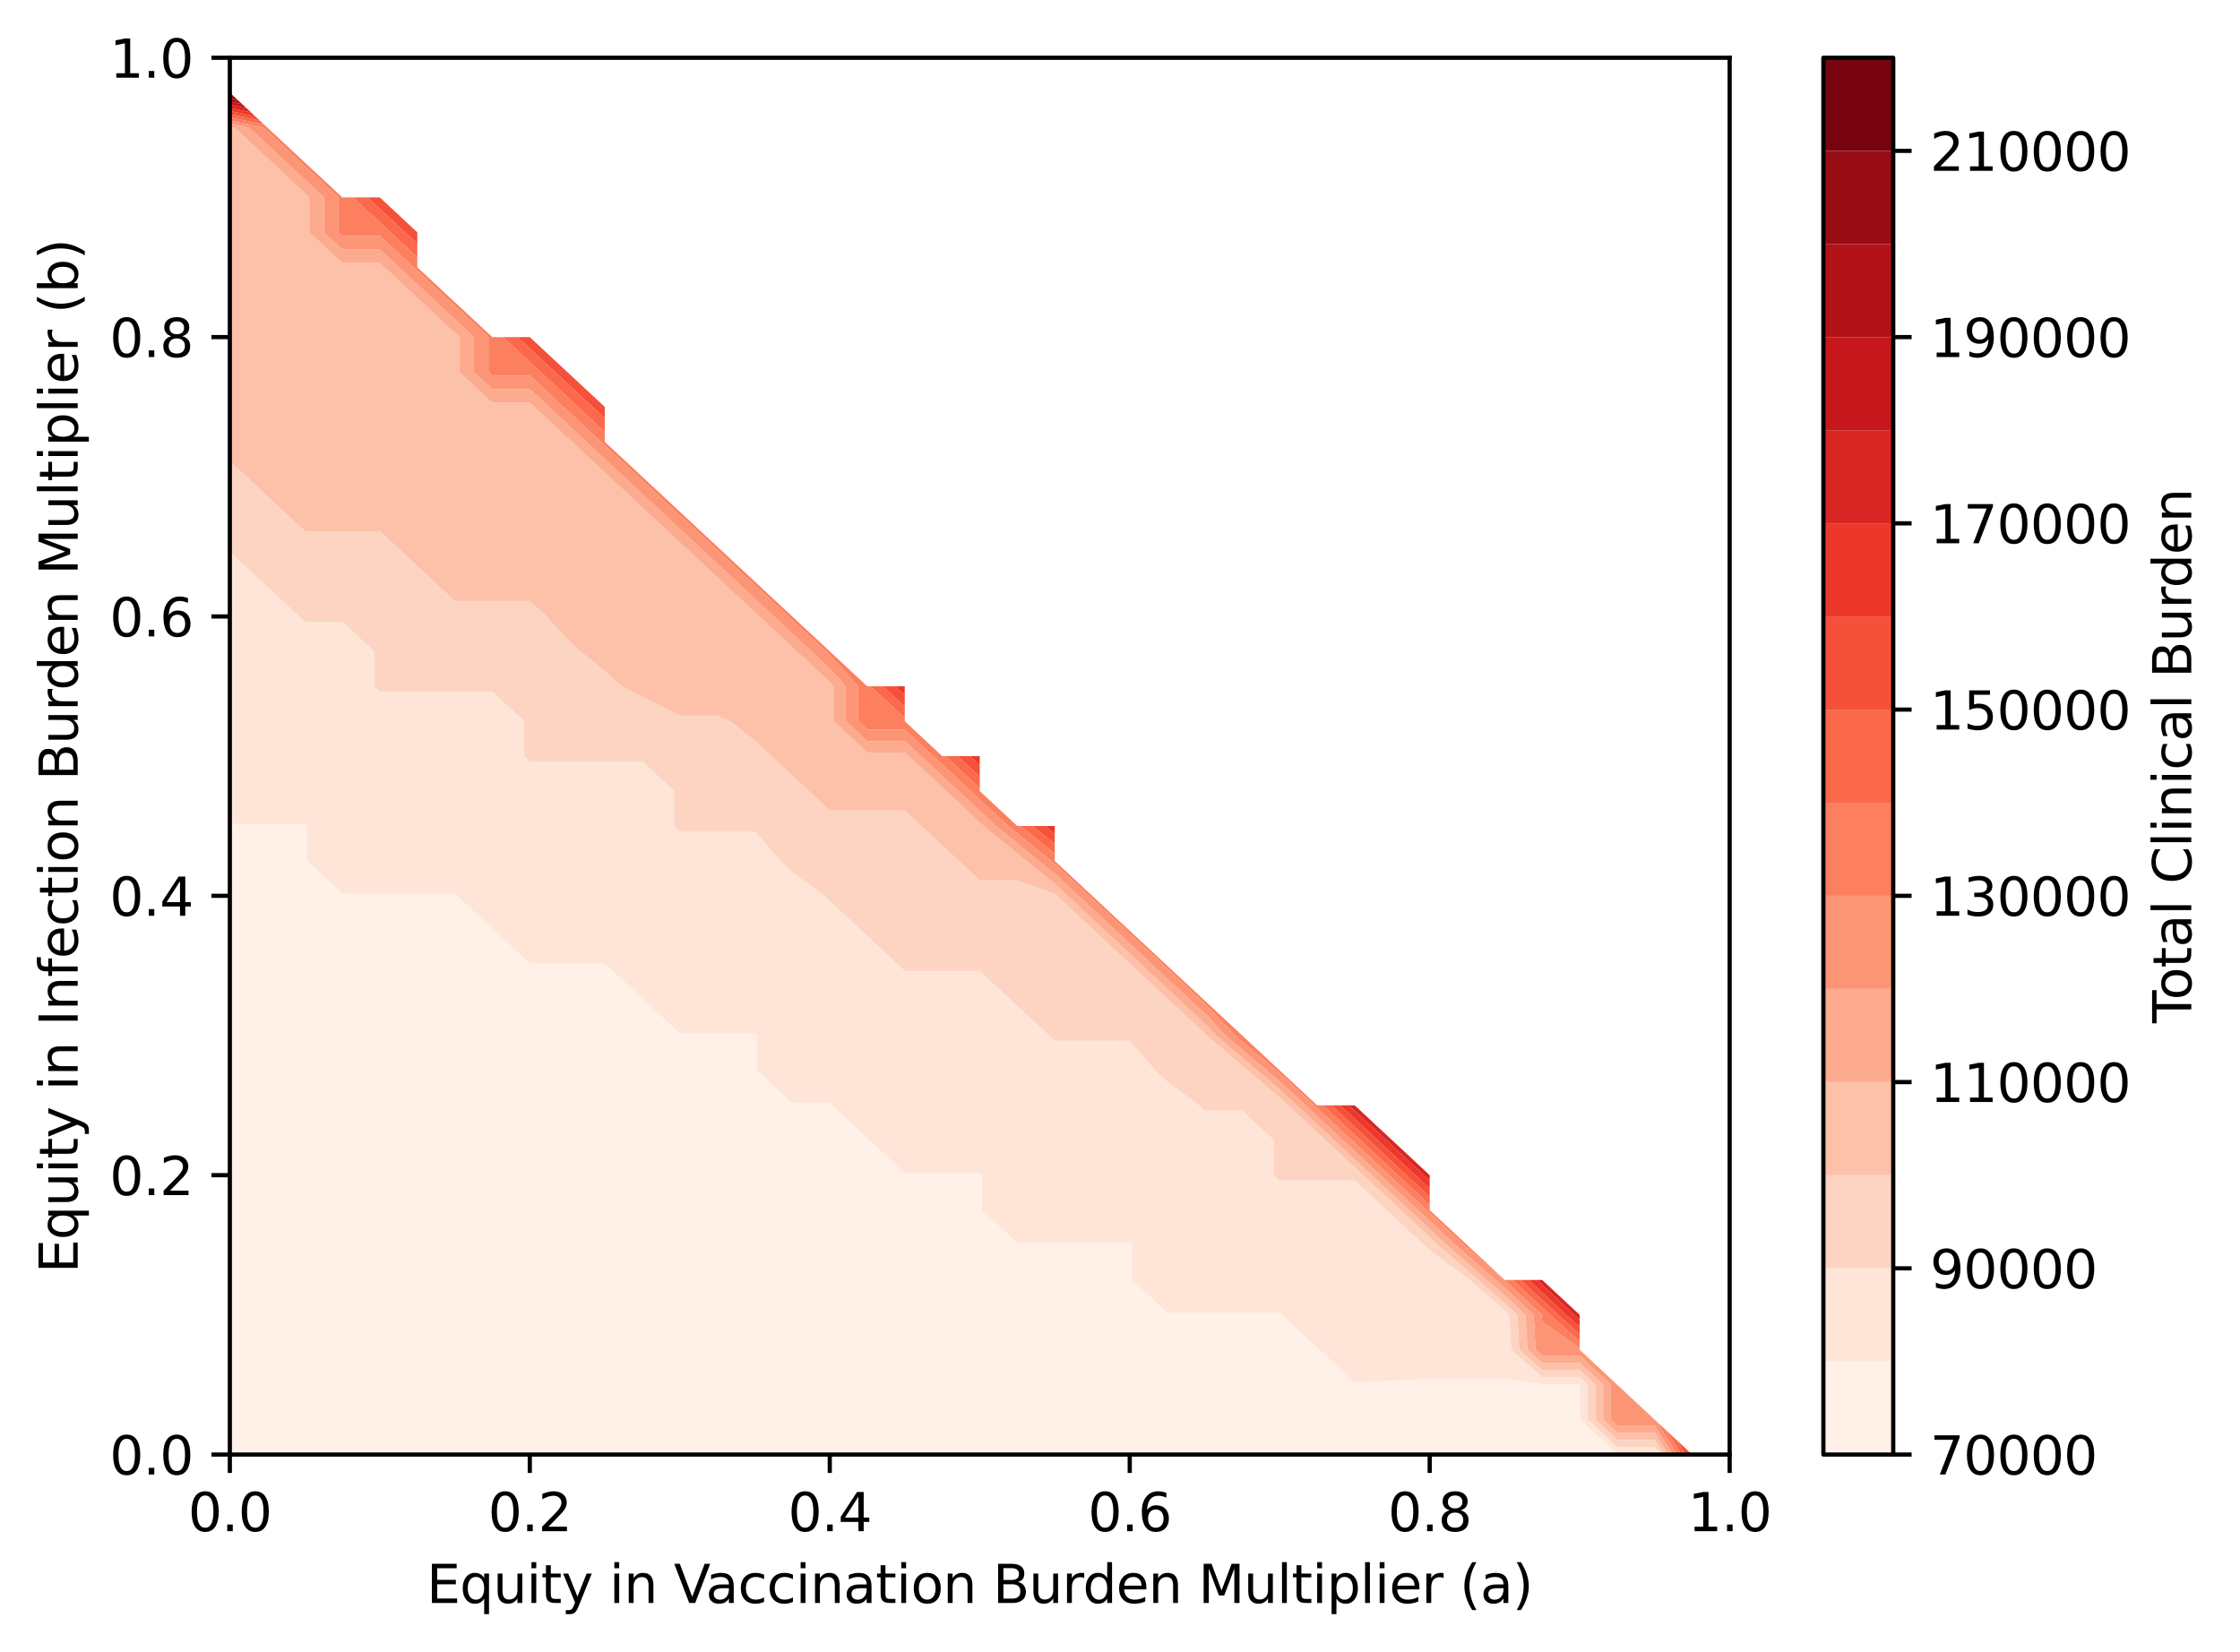<?xml version="1.0" encoding="utf-8" standalone="no"?>
<!DOCTYPE svg PUBLIC "-//W3C//DTD SVG 1.1//EN"
  "http://www.w3.org/Graphics/SVG/1.1/DTD/svg11.dtd">
<svg xmlns:xlink="http://www.w3.org/1999/xlink" width="426.692pt" height="314.667pt" viewBox="0 0 426.692 314.667" xmlns="http://www.w3.org/2000/svg" version="1.1">
 <defs>
  <style type="text/css">*{stroke-linejoin: round; stroke-linecap: butt}</style>
 </defs>
 <g id="figure_1">
  <g id="patch_1">
   <path d="M 0 314.667 
L 426.692 314.667 
L 426.692 0 
L 0 0 
z
" style="fill: #ffffff"/>
  </g>
  <g id="axes_1">
   <g id="patch_2">
    <path d="M 43.781 277.111 
L 329.477 277.111 
L 329.477 10.999 
L 43.781 10.999 
z
" style="fill: #ffffff"/>
   </g>
   <g id="QuadContourSet_1">
    <path d="M 50.924 277.111 
L 58.066 277.111 
L 65.208 277.111 
L 72.351 277.111 
L 79.493 277.111 
L 86.636 277.111 
L 93.778 277.111 
L 100.92 277.111 
L 108.063 277.111 
L 115.205 277.111 
L 122.348 277.111 
L 129.49 277.111 
L 136.632 277.111 
L 143.775 277.111 
L 150.917 277.111 
L 158.06 277.111 
L 165.202 277.111 
L 172.344 277.111 
L 179.487 277.111 
L 186.629 277.111 
L 193.772 277.111 
L 200.914 277.111 
L 208.056 277.111 
L 215.199 277.111 
L 222.341 277.111 
L 229.484 277.111 
L 236.626 277.111 
L 243.768 277.111 
L 250.911 277.111 
L 258.053 277.111 
L 265.196 277.111 
L 272.338 277.111 
L 279.48 277.111 
L 286.623 277.111 
L 293.765 277.111 
L 300.908 277.111 
L 308.05 277.111 
L 315.192 277.111 
L 315.227 277.111 
L 315.192 277.055 
L 308.05 277.055 
L 300.968 270.458 
L 300.968 263.806 
L 300.908 263.749 
L 293.765 263.749 
L 286.623 262.665 
L 279.48 262.665 
L 272.338 262.665 
L 265.196 263.002 
L 258.053 263.409 
L 251.337 257.153 
L 250.911 256.756 
L 244.195 250.5 
L 243.768 250.103 
L 236.626 250.103 
L 229.484 250.103 
L 222.341 250.103 
L 215.625 243.847 
L 215.625 237.194 
L 215.199 236.797 
L 208.056 236.797 
L 200.914 236.797 
L 193.772 236.797 
L 187.055 230.542 
L 187.055 223.889 
L 186.629 223.492 
L 179.487 223.492 
L 172.344 223.492 
L 165.628 217.236 
L 165.202 216.839 
L 158.486 210.583 
L 158.06 210.186 
L 150.917 210.186 
L 144.201 203.93 
L 144.201 197.278 
L 143.775 196.881 
L 136.632 196.881 
L 129.49 196.881 
L 122.774 190.625 
L 122.348 190.228 
L 115.631 183.972 
L 115.205 183.575 
L 108.063 183.575 
L 100.92 183.575 
L 94.204 177.319 
L 93.778 176.922 
L 87.062 170.666 
L 86.636 170.269 
L 79.493 170.269 
L 72.351 170.269 
L 65.208 170.269 
L 58.492 164.014 
L 58.492 157.361 
L 58.066 156.964 
L 50.924 156.964 
L 43.781 156.964 
L 43.781 157.361 
L 43.781 164.014 
L 43.781 170.666 
L 43.781 177.319 
L 43.781 183.972 
L 43.781 190.625 
L 43.781 197.278 
L 43.781 203.93 
L 43.781 210.583 
L 43.781 217.236 
L 43.781 223.889 
L 43.781 230.542 
L 43.781 237.194 
L 43.781 243.847 
L 43.781 250.5 
L 43.781 257.153 
L 43.781 263.806 
L 43.781 270.458 
L 43.781 277.111 
z
" clip-path="url(#pc60e2497ec)" style="fill: #fff0e8"/>
    <path d="M 308.05 277.055 
L 315.192 277.055 
L 315.227 277.111 
L 316.068 277.111 
L 315.192 275.682 
L 308.05 275.682 
L 302.442 270.458 
L 302.442 263.806 
L 300.908 262.377 
L 293.765 262.377 
L 287.864 257.153 
L 287.492 250.5 
L 286.623 249.691 
L 279.907 243.847 
L 279.48 243.476 
L 272.338 238.21 
L 271.248 237.194 
L 265.196 231.557 
L 264.106 230.542 
L 258.053 224.904 
L 250.911 224.904 
L 243.768 224.904 
L 242.679 223.889 
L 242.679 217.236 
L 236.626 211.598 
L 229.484 211.598 
L 228.394 210.583 
L 222.341 206.067 
L 220.048 203.93 
L 215.199 198.293 
L 208.056 198.293 
L 200.914 198.293 
L 199.824 197.278 
L 193.772 191.64 
L 192.682 190.625 
L 186.629 184.987 
L 179.487 184.987 
L 172.344 184.987 
L 171.255 183.972 
L 165.202 178.334 
L 164.112 177.319 
L 158.06 171.682 
L 156.97 170.666 
L 150.917 166.15 
L 148.624 164.014 
L 143.775 158.376 
L 136.632 158.376 
L 129.49 158.376 
L 128.4 157.361 
L 128.4 150.708 
L 122.348 145.07 
L 115.205 145.07 
L 108.063 145.07 
L 100.92 145.07 
L 99.831 144.055 
L 99.831 137.402 
L 93.778 131.765 
L 86.636 131.765 
L 79.493 131.765 
L 72.351 131.765 
L 71.261 130.75 
L 71.261 124.097 
L 65.208 118.459 
L 58.066 118.459 
L 56.976 117.444 
L 50.924 111.806 
L 49.834 110.791 
L 43.781 105.154 
L 43.781 110.791 
L 43.781 117.444 
L 43.781 124.097 
L 43.781 130.75 
L 43.781 137.402 
L 43.781 144.055 
L 43.781 150.708 
L 43.781 156.964 
L 50.924 156.964 
L 58.066 156.964 
L 58.492 157.361 
L 58.492 164.014 
L 65.208 170.269 
L 72.351 170.269 
L 79.493 170.269 
L 86.636 170.269 
L 87.062 170.666 
L 93.778 176.922 
L 94.204 177.319 
L 100.92 183.575 
L 108.063 183.575 
L 115.205 183.575 
L 115.631 183.972 
L 122.348 190.228 
L 122.774 190.625 
L 129.49 196.881 
L 136.632 196.881 
L 143.775 196.881 
L 144.201 197.278 
L 144.201 203.93 
L 150.917 210.186 
L 158.06 210.186 
L 158.486 210.583 
L 165.202 216.839 
L 165.628 217.236 
L 172.344 223.492 
L 179.487 223.492 
L 186.629 223.492 
L 187.055 223.889 
L 187.055 230.542 
L 193.772 236.797 
L 200.914 236.797 
L 208.056 236.797 
L 215.199 236.797 
L 215.625 237.194 
L 215.625 243.847 
L 222.341 250.103 
L 229.484 250.103 
L 236.626 250.103 
L 243.768 250.103 
L 244.195 250.5 
L 250.911 256.756 
L 251.337 257.153 
L 258.053 263.409 
L 265.196 263.002 
L 272.338 262.665 
L 279.48 262.665 
L 286.623 262.665 
L 293.765 263.749 
L 300.908 263.749 
L 300.968 263.806 
L 300.968 270.458 
z
" clip-path="url(#pc60e2497ec)" style="fill: #fee5d8"/>
    <path d="M 308.05 275.682 
L 315.192 275.682 
L 316.068 277.111 
L 316.909 277.111 
L 315.192 274.31 
L 308.05 274.31 
L 303.915 270.458 
L 303.915 263.806 
L 300.908 261.005 
L 293.765 261.005 
L 289.414 257.153 
L 289.042 250.5 
L 286.623 248.247 
L 281.566 243.847 
L 279.48 242.032 
L 273.921 237.194 
L 272.338 235.72 
L 266.778 230.542 
L 265.196 229.068 
L 259.636 223.889 
L 258.053 222.415 
L 252.493 217.236 
L 250.911 215.762 
L 245.351 210.583 
L 243.768 209.109 
L 237.672 203.93 
L 236.626 203.042 
L 229.841 197.278 
L 229.484 196.903 
L 222.744 190.625 
L 222.341 190.25 
L 215.601 183.972 
L 215.199 183.597 
L 208.459 177.319 
L 208.056 176.945 
L 201.316 170.666 
L 200.914 170.292 
L 193.772 167.724 
L 186.629 167.724 
L 182.646 164.014 
L 179.487 161.071 
L 175.504 157.361 
L 172.344 154.418 
L 165.202 154.418 
L 158.06 154.418 
L 154.077 150.708 
L 150.917 147.765 
L 146.934 144.055 
L 143.775 141.112 
L 139.102 137.402 
L 136.632 136.344 
L 129.49 136.344 
L 122.348 132.752 
L 118.365 130.75 
L 115.205 127.807 
L 110.533 124.097 
L 108.063 121.796 
L 104.08 117.444 
L 100.92 114.501 
L 93.778 114.501 
L 86.636 114.501 
L 82.653 110.791 
L 79.493 107.848 
L 75.51 104.138 
L 72.351 101.196 
L 65.208 101.196 
L 58.066 101.196 
L 54.083 97.486 
L 50.924 94.543 
L 46.941 90.833 
L 43.781 87.89 
L 43.781 90.833 
L 43.781 97.486 
L 43.781 104.138 
L 43.781 105.154 
L 49.834 110.791 
L 50.924 111.806 
L 56.976 117.444 
L 58.066 118.459 
L 65.208 118.459 
L 71.261 124.097 
L 71.261 130.75 
L 72.351 131.765 
L 79.493 131.765 
L 86.636 131.765 
L 93.778 131.765 
L 99.831 137.402 
L 99.831 144.055 
L 100.92 145.07 
L 108.063 145.07 
L 115.205 145.07 
L 122.348 145.07 
L 128.4 150.708 
L 128.4 157.361 
L 129.49 158.376 
L 136.632 158.376 
L 143.775 158.376 
L 148.624 164.014 
L 150.917 166.15 
L 156.97 170.666 
L 158.06 171.682 
L 164.112 177.319 
L 165.202 178.334 
L 171.255 183.972 
L 172.344 184.987 
L 179.487 184.987 
L 186.629 184.987 
L 192.682 190.625 
L 193.772 191.64 
L 199.824 197.278 
L 200.914 198.293 
L 208.056 198.293 
L 215.199 198.293 
L 220.048 203.93 
L 222.341 206.067 
L 228.394 210.583 
L 229.484 211.598 
L 236.626 211.598 
L 242.679 217.236 
L 242.679 223.889 
L 243.768 224.904 
L 250.911 224.904 
L 258.053 224.904 
L 264.106 230.542 
L 265.196 231.557 
L 271.248 237.194 
L 272.338 238.21 
L 279.48 243.476 
L 279.907 243.847 
L 286.623 249.691 
L 287.492 250.5 
L 287.864 257.153 
L 293.765 262.377 
L 300.908 262.377 
L 302.442 263.806 
L 302.442 270.458 
z
" clip-path="url(#pc60e2497ec)" style="fill: #fdd4c2"/>
    <path d="M 308.05 274.31 
L 315.192 274.31 
L 316.909 277.111 
L 317.75 277.111 
L 315.192 272.938 
L 308.05 272.938 
L 305.388 270.458 
L 305.388 263.806 
L 300.908 259.632 
L 293.765 259.632 
L 290.964 257.153 
L 290.592 250.5 
L 286.623 246.803 
L 283.226 243.847 
L 279.48 240.588 
L 275.58 237.194 
L 272.338 234.175 
L 268.438 230.542 
L 265.196 227.522 
L 261.295 223.889 
L 258.053 220.869 
L 254.153 217.236 
L 250.911 214.216 
L 247.01 210.583 
L 243.768 207.564 
L 239.492 203.93 
L 236.626 201.496 
L 231.66 197.278 
L 229.484 194.996 
L 224.791 190.625 
L 222.341 188.343 
L 217.649 183.972 
L 215.199 181.69 
L 210.506 177.319 
L 208.056 175.037 
L 203.364 170.666 
L 200.914 168.384 
L 195.537 164.014 
L 193.772 162.579 
L 187.352 157.361 
L 186.629 156.687 
L 180.21 150.708 
L 179.487 150.035 
L 173.067 144.055 
L 172.344 143.382 
L 165.202 143.382 
L 158.783 137.402 
L 158.783 130.75 
L 158.06 129.953 
L 151.772 124.097 
L 150.917 123.3 
L 144.63 117.444 
L 143.775 116.648 
L 137.488 110.791 
L 136.632 109.995 
L 130.345 104.138 
L 129.49 103.342 
L 123.203 97.486 
L 122.348 96.689 
L 116.06 90.833 
L 115.205 90.036 
L 108.918 84.18 
L 108.063 83.384 
L 101.776 77.527 
L 100.92 76.731 
L 93.778 76.731 
L 87.491 70.874 
L 87.491 64.222 
L 86.636 63.425 
L 80.348 57.569 
L 79.493 56.772 
L 73.206 50.916 
L 72.351 50.12 
L 65.208 50.12 
L 58.921 44.263 
L 58.921 37.61 
L 58.066 36.814 
L 51.779 30.958 
L 50.924 30.161 
L 44.636 24.305 
L 43.781 24.121 
L 43.781 24.305 
L 43.781 30.958 
L 43.781 37.61 
L 43.781 44.263 
L 43.781 50.916 
L 43.781 57.569 
L 43.781 64.222 
L 43.781 70.874 
L 43.781 77.527 
L 43.781 84.18 
L 43.781 87.89 
L 46.941 90.833 
L 50.924 94.543 
L 54.083 97.486 
L 58.066 101.196 
L 65.208 101.196 
L 72.351 101.196 
L 75.51 104.138 
L 79.493 107.848 
L 82.653 110.791 
L 86.636 114.501 
L 93.778 114.501 
L 100.92 114.501 
L 104.08 117.444 
L 108.063 121.796 
L 110.533 124.097 
L 115.205 127.807 
L 118.365 130.75 
L 122.348 132.752 
L 129.49 136.344 
L 136.632 136.344 
L 139.102 137.402 
L 143.775 141.112 
L 146.934 144.055 
L 150.917 147.765 
L 154.077 150.708 
L 158.06 154.418 
L 165.202 154.418 
L 172.344 154.418 
L 175.504 157.361 
L 179.487 161.071 
L 182.646 164.014 
L 186.629 167.724 
L 193.772 167.724 
L 200.914 170.292 
L 201.316 170.666 
L 208.056 176.945 
L 208.459 177.319 
L 215.199 183.597 
L 215.601 183.972 
L 222.341 190.25 
L 222.744 190.625 
L 229.484 196.903 
L 229.841 197.278 
L 236.626 203.042 
L 237.672 203.93 
L 243.768 209.109 
L 245.351 210.583 
L 250.911 215.762 
L 252.493 217.236 
L 258.053 222.415 
L 259.636 223.889 
L 265.196 229.068 
L 266.778 230.542 
L 272.338 235.72 
L 273.921 237.194 
L 279.48 242.032 
L 281.566 243.847 
L 286.623 248.247 
L 289.042 250.5 
L 289.414 257.153 
L 293.765 261.005 
L 300.908 261.005 
L 303.915 263.806 
L 303.915 270.458 
z
" clip-path="url(#pc60e2497ec)" style="fill: #fcc1a8"/>
    <path d="M 308.05 272.938 
L 315.192 272.938 
L 317.75 277.111 
L 318.59 277.111 
L 315.192 271.566 
L 308.05 271.566 
L 306.861 270.458 
L 306.861 263.806 
L 300.908 258.26 
L 293.765 258.26 
L 292.514 257.153 
L 292.142 250.5 
L 286.623 245.359 
L 284.885 243.847 
L 279.48 239.145 
L 277.239 237.194 
L 272.338 232.629 
L 270.097 230.542 
L 265.196 225.976 
L 262.954 223.889 
L 258.053 219.324 
L 255.812 217.236 
L 250.911 212.671 
L 248.67 210.583 
L 243.768 206.018 
L 241.311 203.93 
L 236.626 199.95 
L 233.48 197.278 
L 229.484 193.088 
L 226.839 190.625 
L 222.341 186.436 
L 219.696 183.972 
L 215.199 179.783 
L 212.554 177.319 
L 208.056 173.13 
L 205.412 170.666 
L 200.914 166.477 
L 197.883 164.014 
L 193.772 160.672 
L 189.699 157.361 
L 186.629 154.502 
L 182.556 150.708 
L 179.487 147.849 
L 175.414 144.055 
L 172.344 141.196 
L 165.202 141.196 
L 161.129 137.402 
L 161.129 130.75 
L 158.06 127.368 
L 154.547 124.097 
L 150.917 120.715 
L 147.405 117.444 
L 143.775 114.063 
L 140.263 110.791 
L 136.632 107.41 
L 133.12 104.138 
L 129.49 100.757 
L 125.978 97.486 
L 122.348 94.104 
L 118.835 90.833 
L 115.205 87.451 
L 111.693 84.18 
L 108.063 80.799 
L 104.551 77.527 
L 100.92 74.146 
L 93.778 74.146 
L 90.266 70.874 
L 90.266 64.222 
L 86.636 60.84 
L 83.123 57.569 
L 79.493 54.187 
L 75.981 50.916 
L 72.351 47.535 
L 65.208 47.535 
L 61.696 44.263 
L 61.696 37.61 
L 58.066 34.229 
L 54.554 30.958 
L 50.924 27.576 
L 47.411 24.305 
L 43.781 23.526 
L 43.781 24.121 
L 44.636 24.305 
L 50.924 30.161 
L 51.779 30.958 
L 58.066 36.814 
L 58.921 37.61 
L 58.921 44.263 
L 65.208 50.12 
L 72.351 50.12 
L 73.206 50.916 
L 79.493 56.772 
L 80.348 57.569 
L 86.636 63.425 
L 87.491 64.222 
L 87.491 70.874 
L 93.778 76.731 
L 100.92 76.731 
L 101.776 77.527 
L 108.063 83.384 
L 108.918 84.18 
L 115.205 90.036 
L 116.06 90.833 
L 122.348 96.689 
L 123.203 97.486 
L 129.49 103.342 
L 130.345 104.138 
L 136.632 109.995 
L 137.488 110.791 
L 143.775 116.648 
L 144.63 117.444 
L 150.917 123.3 
L 151.772 124.097 
L 158.06 129.953 
L 158.783 130.75 
L 158.783 137.402 
L 165.202 143.382 
L 172.344 143.382 
L 173.067 144.055 
L 179.487 150.035 
L 180.21 150.708 
L 186.629 156.687 
L 187.352 157.361 
L 193.772 162.579 
L 195.537 164.014 
L 200.914 168.384 
L 203.364 170.666 
L 208.056 175.037 
L 210.506 177.319 
L 215.199 181.69 
L 217.649 183.972 
L 222.341 188.343 
L 224.791 190.625 
L 229.484 194.996 
L 231.66 197.278 
L 236.626 201.496 
L 239.492 203.93 
L 243.768 207.564 
L 247.01 210.583 
L 250.911 214.216 
L 254.153 217.236 
L 258.053 220.869 
L 261.295 223.889 
L 265.196 227.522 
L 268.438 230.542 
L 272.338 234.175 
L 275.58 237.194 
L 279.48 240.588 
L 283.226 243.847 
L 286.623 246.803 
L 290.592 250.5 
L 290.964 257.153 
L 293.765 259.632 
L 300.908 259.632 
L 305.388 263.806 
L 305.388 270.458 
z
" clip-path="url(#pc60e2497ec)" style="fill: #fcab8f"/>
    <path d="M 308.05 271.566 
L 315.192 271.566 
L 318.59 277.111 
L 319.431 277.111 
L 315.571 270.811 
L 315.192 270.458 
L 308.05 263.806 
L 300.908 257.153 
L 300.908 256.888 
L 293.765 251.81 
L 293.692 250.5 
L 286.623 243.916 
L 286.544 243.847 
L 279.48 237.701 
L 278.899 237.194 
L 272.338 231.084 
L 271.756 230.542 
L 265.196 224.431 
L 264.614 223.889 
L 258.053 217.778 
L 257.471 217.236 
L 250.911 211.125 
L 250.329 210.583 
L 243.768 204.472 
L 243.13 203.93 
L 236.626 198.405 
L 235.299 197.278 
L 229.484 191.181 
L 228.886 190.625 
L 222.341 184.528 
L 221.744 183.972 
L 215.199 177.876 
L 214.601 177.319 
L 208.056 171.223 
L 207.459 170.666 
L 200.914 164.57 
L 200.23 164.014 
L 193.772 158.764 
L 192.045 157.361 
L 186.629 152.316 
L 184.903 150.708 
L 179.487 145.664 
L 177.76 144.055 
L 172.344 139.011 
L 165.202 139.011 
L 163.475 137.402 
L 163.475 130.75 
L 158.06 124.783 
L 157.323 124.097 
L 150.917 118.131 
L 150.18 117.444 
L 143.775 111.478 
L 143.038 110.791 
L 136.632 104.825 
L 135.895 104.138 
L 129.49 98.172 
L 128.753 97.486 
L 122.348 91.519 
L 121.611 90.833 
L 115.205 84.867 
L 114.468 84.18 
L 108.063 78.214 
L 107.326 77.527 
L 100.92 71.561 
L 93.778 71.561 
L 93.041 70.874 
L 93.041 64.222 
L 86.636 58.255 
L 85.899 57.569 
L 79.493 51.603 
L 78.756 50.916 
L 72.351 44.95 
L 65.208 44.95 
L 64.471 44.263 
L 64.471 37.61 
L 58.066 31.644 
L 57.329 30.958 
L 50.924 24.991 
L 50.187 24.305 
L 43.781 22.93 
L 43.781 23.526 
L 47.411 24.305 
L 50.924 27.576 
L 54.554 30.958 
L 58.066 34.229 
L 61.696 37.61 
L 61.696 44.263 
L 65.208 47.535 
L 72.351 47.535 
L 75.981 50.916 
L 79.493 54.187 
L 83.123 57.569 
L 86.636 60.84 
L 90.266 64.222 
L 90.266 70.874 
L 93.778 74.146 
L 100.92 74.146 
L 104.551 77.527 
L 108.063 80.799 
L 111.693 84.18 
L 115.205 87.451 
L 118.835 90.833 
L 122.348 94.104 
L 125.978 97.486 
L 129.49 100.757 
L 133.12 104.138 
L 136.632 107.41 
L 140.263 110.791 
L 143.775 114.063 
L 147.405 117.444 
L 150.917 120.715 
L 154.547 124.097 
L 158.06 127.368 
L 161.129 130.75 
L 161.129 137.402 
L 165.202 141.196 
L 172.344 141.196 
L 175.414 144.055 
L 179.487 147.849 
L 182.556 150.708 
L 186.629 154.502 
L 189.699 157.361 
L 193.772 160.672 
L 197.883 164.014 
L 200.914 166.477 
L 205.412 170.666 
L 208.056 173.13 
L 212.554 177.319 
L 215.199 179.783 
L 219.696 183.972 
L 222.341 186.436 
L 226.839 190.625 
L 229.484 193.088 
L 233.48 197.278 
L 236.626 199.95 
L 241.311 203.93 
L 243.768 206.018 
L 248.67 210.583 
L 250.911 212.671 
L 255.812 217.236 
L 258.053 219.324 
L 262.954 223.889 
L 265.196 225.976 
L 270.097 230.542 
L 272.338 232.629 
L 277.239 237.194 
L 279.48 239.145 
L 284.885 243.847 
L 286.623 245.359 
L 292.142 250.5 
L 292.514 257.153 
L 293.765 258.26 
L 300.908 258.26 
L 306.861 263.806 
L 306.861 270.458 
z
" clip-path="url(#pc60e2497ec)" style="fill: #fc9576"/>
    <path d="M 317.53 272.635 
L 315.571 270.811 
L 319.431 277.111 
L 320.272 277.111 
z
M 293.765 251.81 
L 300.908 256.888 
L 300.908 255.516 
L 295.242 250.5 
L 293.765 249.125 
L 288.1 243.847 
L 286.623 243.847 
L 279.48 237.194 
L 272.338 230.542 
L 272.338 229.538 
L 266.273 223.889 
L 265.196 222.885 
L 259.131 217.236 
L 258.053 216.232 
L 251.988 210.583 
L 250.911 210.583 
L 243.768 203.93 
L 236.626 197.278 
L 229.484 190.625 
L 222.341 183.972 
L 215.199 177.319 
L 208.056 170.666 
L 200.914 164.014 
L 200.914 162.663 
L 194.391 157.361 
L 193.772 157.361 
L 186.629 150.708 
L 186.629 150.131 
L 180.107 144.055 
L 179.487 144.055 
L 172.344 137.402 
L 172.344 136.825 
L 165.822 130.75 
L 165.202 130.75 
L 158.06 124.097 
L 150.917 117.444 
L 143.775 110.791 
L 136.632 104.138 
L 129.49 97.486 
L 122.348 90.833 
L 115.205 84.18 
L 115.205 82.282 
L 110.101 77.527 
L 108.063 75.629 
L 102.959 70.874 
L 100.92 68.976 
L 95.816 64.222 
L 93.778 64.222 
L 86.636 57.569 
L 79.493 50.916 
L 79.493 49.018 
L 74.389 44.263 
L 72.351 42.365 
L 67.247 37.61 
L 65.208 37.61 
L 58.066 30.958 
L 50.924 24.305 
L 50.313 23.736 
L 43.781 22.334 
L 43.781 22.93 
L 50.187 24.305 
L 50.924 24.991 
L 57.329 30.958 
L 58.066 31.644 
L 64.471 37.61 
L 64.471 44.263 
L 65.208 44.95 
L 72.351 44.95 
L 78.756 50.916 
L 79.493 51.603 
L 85.899 57.569 
L 86.636 58.255 
L 93.041 64.222 
L 93.041 70.874 
L 93.778 71.561 
L 100.92 71.561 
L 107.326 77.527 
L 108.063 78.214 
L 114.468 84.18 
L 115.205 84.867 
L 121.611 90.833 
L 122.348 91.519 
L 128.753 97.486 
L 129.49 98.172 
L 135.895 104.138 
L 136.632 104.825 
L 143.038 110.791 
L 143.775 111.478 
L 150.18 117.444 
L 150.917 118.131 
L 157.323 124.097 
L 158.06 124.783 
L 163.475 130.75 
L 163.475 137.402 
L 165.202 139.011 
L 172.344 139.011 
L 177.76 144.055 
L 179.487 145.664 
L 184.903 150.708 
L 186.629 152.316 
L 192.045 157.361 
L 193.772 158.764 
L 200.23 164.014 
L 200.914 164.57 
L 207.459 170.666 
L 208.056 171.223 
L 214.601 177.319 
L 215.199 177.876 
L 221.744 183.972 
L 222.341 184.528 
L 228.886 190.625 
L 229.484 191.181 
L 235.299 197.278 
L 236.626 198.405 
L 243.13 203.93 
L 243.768 204.472 
L 250.329 210.583 
L 250.911 211.125 
L 257.471 217.236 
L 258.053 217.778 
L 264.614 223.889 
L 265.196 224.431 
L 271.756 230.542 
L 272.338 231.084 
L 278.899 237.194 
L 279.48 237.701 
L 286.544 243.847 
L 286.623 243.916 
L 293.692 250.5 
z
" clip-path="url(#pc60e2497ec)" style="fill: #fc8060"/>
    <path d="M 319.488 274.46 
L 317.53 272.635 
L 320.272 277.111 
L 321.113 277.111 
z
M 300.908 255.516 
L 300.908 254.143 
L 296.792 250.5 
L 293.765 247.681 
L 289.65 243.847 
L 288.1 243.847 
L 293.765 249.125 
L 295.242 250.5 
z
M 272.338 229.538 
L 272.338 227.992 
L 267.932 223.889 
L 265.196 221.34 
L 260.79 217.236 
L 258.053 214.687 
L 253.648 210.583 
L 251.988 210.583 
L 258.053 216.232 
L 259.131 217.236 
L 265.196 222.885 
L 266.273 223.889 
z
M 200.914 162.663 
L 200.914 160.756 
L 196.738 157.361 
L 194.391 157.361 
z
M 186.629 150.131 
L 186.629 147.945 
L 182.453 144.055 
L 180.107 144.055 
z
M 172.344 136.825 
L 172.344 134.64 
L 168.168 130.75 
L 165.822 130.75 
z
M 115.205 82.282 
L 115.205 79.697 
L 112.876 77.527 
L 108.063 73.044 
L 105.734 70.874 
L 100.92 66.391 
L 98.591 64.222 
L 95.816 64.222 
L 100.92 68.976 
L 102.959 70.874 
L 108.063 75.629 
L 110.101 77.527 
z
M 79.493 49.018 
L 79.493 46.433 
L 77.164 44.263 
L 72.351 39.78 
L 70.022 37.61 
L 67.247 37.61 
L 72.351 42.365 
L 74.389 44.263 
z
M 50.313 23.736 
L 49.482 22.962 
L 43.781 21.738 
L 43.781 22.334 
z
" clip-path="url(#pc60e2497ec)" style="fill: #fb694a"/>
    <path d="M 321.447 276.285 
L 319.488 274.46 
L 321.113 277.111 
L 321.954 277.111 
z
M 300.908 254.143 
L 300.908 252.771 
L 298.342 250.5 
L 293.765 246.237 
L 291.2 243.847 
L 289.65 243.847 
L 293.765 247.681 
L 296.792 250.5 
z
M 272.338 227.992 
L 272.338 226.447 
L 269.592 223.889 
L 265.196 219.794 
L 262.449 217.236 
L 258.053 213.141 
L 255.307 210.583 
L 253.648 210.583 
L 258.053 214.687 
L 260.79 217.236 
L 265.196 221.34 
L 267.932 223.889 
z
M 200.914 160.756 
L 200.914 158.848 
L 199.084 157.361 
L 196.738 157.361 
z
M 186.629 147.945 
L 186.629 145.76 
L 184.799 144.055 
L 182.453 144.055 
z
M 172.344 134.64 
L 172.344 132.454 
L 170.514 130.75 
L 168.168 130.75 
z
M 115.205 79.697 
L 115.205 77.527 
L 108.063 70.874 
L 100.92 64.222 
L 98.591 64.222 
L 100.92 66.391 
L 105.734 70.874 
L 108.063 73.044 
L 112.876 77.527 
z
M 79.493 46.433 
L 79.493 44.263 
L 72.351 37.61 
L 70.022 37.61 
L 72.351 39.78 
L 77.164 44.263 
z
M 49.482 22.962 
L 48.651 22.188 
L 43.781 21.143 
L 43.781 21.738 
z
" clip-path="url(#pc60e2497ec)" style="fill: #f4503a"/>
    <path d="M 322.335 277.111 
L 321.447 276.285 
L 321.954 277.111 
z
M 300.908 252.771 
L 300.908 251.399 
L 299.892 250.5 
L 293.765 244.793 
L 292.75 243.847 
L 291.2 243.847 
L 293.765 246.237 
L 298.342 250.5 
z
M 272.338 226.447 
L 272.338 224.901 
L 271.251 223.889 
L 265.196 218.248 
L 264.109 217.236 
L 258.053 211.596 
L 256.966 210.583 
L 255.307 210.583 
L 258.053 213.141 
L 262.449 217.236 
L 265.196 219.794 
L 269.592 223.889 
z
M 200.914 158.848 
L 200.914 157.361 
L 199.084 157.361 
z
M 186.629 145.76 
L 186.629 144.055 
L 184.799 144.055 
z
M 172.344 132.454 
L 172.344 130.75 
L 170.514 130.75 
z
M 48.651 22.188 
L 47.82 21.414 
L 43.781 20.547 
L 43.781 21.143 
z
" clip-path="url(#pc60e2497ec)" style="fill: #ec382b"/>
    <path d="M 300.908 251.399 
L 300.908 250.5 
L 293.765 243.847 
L 292.75 243.847 
L 293.765 244.793 
L 299.892 250.5 
z
M 272.338 224.901 
L 272.338 223.889 
L 265.196 217.236 
L 258.053 210.583 
L 256.966 210.583 
L 258.053 211.596 
L 264.109 217.236 
L 265.196 218.248 
L 271.251 223.889 
z
M 47.82 21.414 
L 46.989 20.64 
L 43.781 19.951 
L 43.781 20.547 
z
" clip-path="url(#pc60e2497ec)" style="fill: #d92523"/>
    <path d="M 46.989 20.64 
L 46.158 19.865 
L 43.781 19.355 
L 43.781 19.951 
z
" clip-path="url(#pc60e2497ec)" style="fill: #c5171c"/>
    <path d="M 46.158 19.865 
L 45.326 19.091 
L 43.781 18.76 
L 43.781 19.355 
z
" clip-path="url(#pc60e2497ec)" style="fill: #b11218"/>
    <path d="M 45.326 19.091 
L 44.495 18.317 
L 43.781 18.164 
L 43.781 18.76 
z
" clip-path="url(#pc60e2497ec)" style="fill: #980c13"/>
    <path d="M 44.495 18.317 
L 43.781 17.652 
L 43.781 18.164 
z
" clip-path="url(#pc60e2497ec)" style="fill: #77040f"/>
   </g>
   <g id="matplotlib.axis_1">
    <g id="xtick_1">
     <g id="line2d_1">
      <defs>
       <path id="m67c8227e39" d="M 0 0 
L 0 3.5 
" style="stroke: #000000; stroke-width: 0.8"/>
      </defs>
      <g>
       <use xlink:href="#m67c8227e39" x="43.781" y="277.111" style="stroke: #000000; stroke-width: 0.8"/>
      </g>
     </g>
     <g id="text_1">
      <!-- 0.0 -->
      <g transform="translate(35.83 291.71) scale(0.1 -0.1)">
       <defs>
        <path id="DejaVuSans-30" d="M 2034 4250 
Q 1547 4250 1301 3770 
Q 1056 3291 1056 2328 
Q 1056 1369 1301 889 
Q 1547 409 2034 409 
Q 2525 409 2770 889 
Q 3016 1369 3016 2328 
Q 3016 3291 2770 3770 
Q 2525 4250 2034 4250 
z
M 2034 4750 
Q 2819 4750 3233 4129 
Q 3647 3509 3647 2328 
Q 3647 1150 3233 529 
Q 2819 -91 2034 -91 
Q 1250 -91 836 529 
Q 422 1150 422 2328 
Q 422 3509 836 4129 
Q 1250 4750 2034 4750 
z
" transform="scale(0.016)"/>
        <path id="DejaVuSans-2e" d="M 684 794 
L 1344 794 
L 1344 0 
L 684 0 
L 684 794 
z
" transform="scale(0.016)"/>
       </defs>
       <use xlink:href="#DejaVuSans-30"/>
       <use xlink:href="#DejaVuSans-2e" x="63.623"/>
       <use xlink:href="#DejaVuSans-30" x="95.41"/>
      </g>
     </g>
    </g>
    <g id="xtick_2">
     <g id="line2d_2">
      <g>
       <use xlink:href="#m67c8227e39" x="100.92" y="277.111" style="stroke: #000000; stroke-width: 0.8"/>
      </g>
     </g>
     <g id="text_2">
      <!-- 0.2 -->
      <g transform="translate(92.969 291.71) scale(0.1 -0.1)">
       <defs>
        <path id="DejaVuSans-32" d="M 1228 531 
L 3431 531 
L 3431 0 
L 469 0 
L 469 531 
Q 828 903 1448 1529 
Q 2069 2156 2228 2338 
Q 2531 2678 2651 2914 
Q 2772 3150 2772 3378 
Q 2772 3750 2511 3984 
Q 2250 4219 1831 4219 
Q 1534 4219 1204 4116 
Q 875 4013 500 3803 
L 500 4441 
Q 881 4594 1212 4672 
Q 1544 4750 1819 4750 
Q 2544 4750 2975 4387 
Q 3406 4025 3406 3419 
Q 3406 3131 3298 2873 
Q 3191 2616 2906 2266 
Q 2828 2175 2409 1742 
Q 1991 1309 1228 531 
z
" transform="scale(0.016)"/>
       </defs>
       <use xlink:href="#DejaVuSans-30"/>
       <use xlink:href="#DejaVuSans-2e" x="63.623"/>
       <use xlink:href="#DejaVuSans-32" x="95.41"/>
      </g>
     </g>
    </g>
    <g id="xtick_3">
     <g id="line2d_3">
      <g>
       <use xlink:href="#m67c8227e39" x="158.06" y="277.111" style="stroke: #000000; stroke-width: 0.8"/>
      </g>
     </g>
     <g id="text_3">
      <!-- 0.4 -->
      <g transform="translate(150.108 291.71) scale(0.1 -0.1)">
       <defs>
        <path id="DejaVuSans-34" d="M 2419 4116 
L 825 1625 
L 2419 1625 
L 2419 4116 
z
M 2253 4666 
L 3047 4666 
L 3047 1625 
L 3713 1625 
L 3713 1100 
L 3047 1100 
L 3047 0 
L 2419 0 
L 2419 1100 
L 313 1100 
L 313 1709 
L 2253 4666 
z
" transform="scale(0.016)"/>
       </defs>
       <use xlink:href="#DejaVuSans-30"/>
       <use xlink:href="#DejaVuSans-2e" x="63.623"/>
       <use xlink:href="#DejaVuSans-34" x="95.41"/>
      </g>
     </g>
    </g>
    <g id="xtick_4">
     <g id="line2d_4">
      <g>
       <use xlink:href="#m67c8227e39" x="215.199" y="277.111" style="stroke: #000000; stroke-width: 0.8"/>
      </g>
     </g>
     <g id="text_4">
      <!-- 0.6 -->
      <g transform="translate(207.247 291.71) scale(0.1 -0.1)">
       <defs>
        <path id="DejaVuSans-36" d="M 2113 2584 
Q 1688 2584 1439 2293 
Q 1191 2003 1191 1497 
Q 1191 994 1439 701 
Q 1688 409 2113 409 
Q 2538 409 2786 701 
Q 3034 994 3034 1497 
Q 3034 2003 2786 2293 
Q 2538 2584 2113 2584 
z
M 3366 4563 
L 3366 3988 
Q 3128 4100 2886 4159 
Q 2644 4219 2406 4219 
Q 1781 4219 1451 3797 
Q 1122 3375 1075 2522 
Q 1259 2794 1537 2939 
Q 1816 3084 2150 3084 
Q 2853 3084 3261 2657 
Q 3669 2231 3669 1497 
Q 3669 778 3244 343 
Q 2819 -91 2113 -91 
Q 1303 -91 875 529 
Q 447 1150 447 2328 
Q 447 3434 972 4092 
Q 1497 4750 2381 4750 
Q 2619 4750 2861 4703 
Q 3103 4656 3366 4563 
z
" transform="scale(0.016)"/>
       </defs>
       <use xlink:href="#DejaVuSans-30"/>
       <use xlink:href="#DejaVuSans-2e" x="63.623"/>
       <use xlink:href="#DejaVuSans-36" x="95.41"/>
      </g>
     </g>
    </g>
    <g id="xtick_5">
     <g id="line2d_5">
      <g>
       <use xlink:href="#m67c8227e39" x="272.338" y="277.111" style="stroke: #000000; stroke-width: 0.8"/>
      </g>
     </g>
     <g id="text_5">
      <!-- 0.8 -->
      <g transform="translate(264.386 291.71) scale(0.1 -0.1)">
       <defs>
        <path id="DejaVuSans-38" d="M 2034 2216 
Q 1584 2216 1326 1975 
Q 1069 1734 1069 1313 
Q 1069 891 1326 650 
Q 1584 409 2034 409 
Q 2484 409 2743 651 
Q 3003 894 3003 1313 
Q 3003 1734 2745 1975 
Q 2488 2216 2034 2216 
z
M 1403 2484 
Q 997 2584 770 2862 
Q 544 3141 544 3541 
Q 544 4100 942 4425 
Q 1341 4750 2034 4750 
Q 2731 4750 3128 4425 
Q 3525 4100 3525 3541 
Q 3525 3141 3298 2862 
Q 3072 2584 2669 2484 
Q 3125 2378 3379 2068 
Q 3634 1759 3634 1313 
Q 3634 634 3220 271 
Q 2806 -91 2034 -91 
Q 1263 -91 848 271 
Q 434 634 434 1313 
Q 434 1759 690 2068 
Q 947 2378 1403 2484 
z
M 1172 3481 
Q 1172 3119 1398 2916 
Q 1625 2713 2034 2713 
Q 2441 2713 2670 2916 
Q 2900 3119 2900 3481 
Q 2900 3844 2670 4047 
Q 2441 4250 2034 4250 
Q 1625 4250 1398 4047 
Q 1172 3844 1172 3481 
z
" transform="scale(0.016)"/>
       </defs>
       <use xlink:href="#DejaVuSans-30"/>
       <use xlink:href="#DejaVuSans-2e" x="63.623"/>
       <use xlink:href="#DejaVuSans-38" x="95.41"/>
      </g>
     </g>
    </g>
    <g id="xtick_6">
     <g id="line2d_6">
      <g>
       <use xlink:href="#m67c8227e39" x="329.477" y="277.111" style="stroke: #000000; stroke-width: 0.8"/>
      </g>
     </g>
     <g id="text_6">
      <!-- 1.0 -->
      <g transform="translate(321.526 291.71) scale(0.1 -0.1)">
       <defs>
        <path id="DejaVuSans-31" d="M 794 531 
L 1825 531 
L 1825 4091 
L 703 3866 
L 703 4441 
L 1819 4666 
L 2450 4666 
L 2450 531 
L 3481 531 
L 3481 0 
L 794 0 
L 794 531 
z
" transform="scale(0.016)"/>
       </defs>
       <use xlink:href="#DejaVuSans-31"/>
       <use xlink:href="#DejaVuSans-2e" x="63.623"/>
       <use xlink:href="#DejaVuSans-30" x="95.41"/>
      </g>
     </g>
    </g>
    <g id="text_7">
     <!-- Equity in Vaccination Burden Multiplier (a) -->
     <g transform="translate(81.263 305.388) scale(0.1 -0.1)">
      <defs>
       <path id="DejaVuSans-45" d="M 628 4666 
L 3578 4666 
L 3578 4134 
L 1259 4134 
L 1259 2753 
L 3481 2753 
L 3481 2222 
L 1259 2222 
L 1259 531 
L 3634 531 
L 3634 0 
L 628 0 
L 628 4666 
z
" transform="scale(0.016)"/>
       <path id="DejaVuSans-71" d="M 947 1747 
Q 947 1113 1208 752 
Q 1469 391 1925 391 
Q 2381 391 2643 752 
Q 2906 1113 2906 1747 
Q 2906 2381 2643 2742 
Q 2381 3103 1925 3103 
Q 1469 3103 1208 2742 
Q 947 2381 947 1747 
z
M 2906 525 
Q 2725 213 2448 61 
Q 2172 -91 1784 -91 
Q 1150 -91 751 415 
Q 353 922 353 1747 
Q 353 2572 751 3078 
Q 1150 3584 1784 3584 
Q 2172 3584 2448 3432 
Q 2725 3281 2906 2969 
L 2906 3500 
L 3481 3500 
L 3481 -1331 
L 2906 -1331 
L 2906 525 
z
" transform="scale(0.016)"/>
       <path id="DejaVuSans-75" d="M 544 1381 
L 544 3500 
L 1119 3500 
L 1119 1403 
Q 1119 906 1312 657 
Q 1506 409 1894 409 
Q 2359 409 2629 706 
Q 2900 1003 2900 1516 
L 2900 3500 
L 3475 3500 
L 3475 0 
L 2900 0 
L 2900 538 
Q 2691 219 2414 64 
Q 2138 -91 1772 -91 
Q 1169 -91 856 284 
Q 544 659 544 1381 
z
M 1991 3584 
L 1991 3584 
z
" transform="scale(0.016)"/>
       <path id="DejaVuSans-69" d="M 603 3500 
L 1178 3500 
L 1178 0 
L 603 0 
L 603 3500 
z
M 603 4863 
L 1178 4863 
L 1178 4134 
L 603 4134 
L 603 4863 
z
" transform="scale(0.016)"/>
       <path id="DejaVuSans-74" d="M 1172 4494 
L 1172 3500 
L 2356 3500 
L 2356 3053 
L 1172 3053 
L 1172 1153 
Q 1172 725 1289 603 
Q 1406 481 1766 481 
L 2356 481 
L 2356 0 
L 1766 0 
Q 1100 0 847 248 
Q 594 497 594 1153 
L 594 3053 
L 172 3053 
L 172 3500 
L 594 3500 
L 594 4494 
L 1172 4494 
z
" transform="scale(0.016)"/>
       <path id="DejaVuSans-79" d="M 2059 -325 
Q 1816 -950 1584 -1140 
Q 1353 -1331 966 -1331 
L 506 -1331 
L 506 -850 
L 844 -850 
Q 1081 -850 1212 -737 
Q 1344 -625 1503 -206 
L 1606 56 
L 191 3500 
L 800 3500 
L 1894 763 
L 2988 3500 
L 3597 3500 
L 2059 -325 
z
" transform="scale(0.016)"/>
       <path id="DejaVuSans-20" transform="scale(0.016)"/>
       <path id="DejaVuSans-6e" d="M 3513 2113 
L 3513 0 
L 2938 0 
L 2938 2094 
Q 2938 2591 2744 2837 
Q 2550 3084 2163 3084 
Q 1697 3084 1428 2787 
Q 1159 2491 1159 1978 
L 1159 0 
L 581 0 
L 581 3500 
L 1159 3500 
L 1159 2956 
Q 1366 3272 1645 3428 
Q 1925 3584 2291 3584 
Q 2894 3584 3203 3211 
Q 3513 2838 3513 2113 
z
" transform="scale(0.016)"/>
       <path id="DejaVuSans-56" d="M 1831 0 
L 50 4666 
L 709 4666 
L 2188 738 
L 3669 4666 
L 4325 4666 
L 2547 0 
L 1831 0 
z
" transform="scale(0.016)"/>
       <path id="DejaVuSans-61" d="M 2194 1759 
Q 1497 1759 1228 1600 
Q 959 1441 959 1056 
Q 959 750 1161 570 
Q 1363 391 1709 391 
Q 2188 391 2477 730 
Q 2766 1069 2766 1631 
L 2766 1759 
L 2194 1759 
z
M 3341 1997 
L 3341 0 
L 2766 0 
L 2766 531 
Q 2569 213 2275 61 
Q 1981 -91 1556 -91 
Q 1019 -91 701 211 
Q 384 513 384 1019 
Q 384 1609 779 1909 
Q 1175 2209 1959 2209 
L 2766 2209 
L 2766 2266 
Q 2766 2663 2505 2880 
Q 2244 3097 1772 3097 
Q 1472 3097 1187 3025 
Q 903 2953 641 2809 
L 641 3341 
Q 956 3463 1253 3523 
Q 1550 3584 1831 3584 
Q 2591 3584 2966 3190 
Q 3341 2797 3341 1997 
z
" transform="scale(0.016)"/>
       <path id="DejaVuSans-63" d="M 3122 3366 
L 3122 2828 
Q 2878 2963 2633 3030 
Q 2388 3097 2138 3097 
Q 1578 3097 1268 2742 
Q 959 2388 959 1747 
Q 959 1106 1268 751 
Q 1578 397 2138 397 
Q 2388 397 2633 464 
Q 2878 531 3122 666 
L 3122 134 
Q 2881 22 2623 -34 
Q 2366 -91 2075 -91 
Q 1284 -91 818 406 
Q 353 903 353 1747 
Q 353 2603 823 3093 
Q 1294 3584 2113 3584 
Q 2378 3584 2631 3529 
Q 2884 3475 3122 3366 
z
" transform="scale(0.016)"/>
       <path id="DejaVuSans-6f" d="M 1959 3097 
Q 1497 3097 1228 2736 
Q 959 2375 959 1747 
Q 959 1119 1226 758 
Q 1494 397 1959 397 
Q 2419 397 2687 759 
Q 2956 1122 2956 1747 
Q 2956 2369 2687 2733 
Q 2419 3097 1959 3097 
z
M 1959 3584 
Q 2709 3584 3137 3096 
Q 3566 2609 3566 1747 
Q 3566 888 3137 398 
Q 2709 -91 1959 -91 
Q 1206 -91 779 398 
Q 353 888 353 1747 
Q 353 2609 779 3096 
Q 1206 3584 1959 3584 
z
" transform="scale(0.016)"/>
       <path id="DejaVuSans-42" d="M 1259 2228 
L 1259 519 
L 2272 519 
Q 2781 519 3026 730 
Q 3272 941 3272 1375 
Q 3272 1813 3026 2020 
Q 2781 2228 2272 2228 
L 1259 2228 
z
M 1259 4147 
L 1259 2741 
L 2194 2741 
Q 2656 2741 2882 2914 
Q 3109 3088 3109 3444 
Q 3109 3797 2882 3972 
Q 2656 4147 2194 4147 
L 1259 4147 
z
M 628 4666 
L 2241 4666 
Q 2963 4666 3353 4366 
Q 3744 4066 3744 3513 
Q 3744 3084 3544 2831 
Q 3344 2578 2956 2516 
Q 3422 2416 3680 2098 
Q 3938 1781 3938 1306 
Q 3938 681 3513 340 
Q 3088 0 2303 0 
L 628 0 
L 628 4666 
z
" transform="scale(0.016)"/>
       <path id="DejaVuSans-72" d="M 2631 2963 
Q 2534 3019 2420 3045 
Q 2306 3072 2169 3072 
Q 1681 3072 1420 2755 
Q 1159 2438 1159 1844 
L 1159 0 
L 581 0 
L 581 3500 
L 1159 3500 
L 1159 2956 
Q 1341 3275 1631 3429 
Q 1922 3584 2338 3584 
Q 2397 3584 2469 3576 
Q 2541 3569 2628 3553 
L 2631 2963 
z
" transform="scale(0.016)"/>
       <path id="DejaVuSans-64" d="M 2906 2969 
L 2906 4863 
L 3481 4863 
L 3481 0 
L 2906 0 
L 2906 525 
Q 2725 213 2448 61 
Q 2172 -91 1784 -91 
Q 1150 -91 751 415 
Q 353 922 353 1747 
Q 353 2572 751 3078 
Q 1150 3584 1784 3584 
Q 2172 3584 2448 3432 
Q 2725 3281 2906 2969 
z
M 947 1747 
Q 947 1113 1208 752 
Q 1469 391 1925 391 
Q 2381 391 2643 752 
Q 2906 1113 2906 1747 
Q 2906 2381 2643 2742 
Q 2381 3103 1925 3103 
Q 1469 3103 1208 2742 
Q 947 2381 947 1747 
z
" transform="scale(0.016)"/>
       <path id="DejaVuSans-65" d="M 3597 1894 
L 3597 1613 
L 953 1613 
Q 991 1019 1311 708 
Q 1631 397 2203 397 
Q 2534 397 2845 478 
Q 3156 559 3463 722 
L 3463 178 
Q 3153 47 2828 -22 
Q 2503 -91 2169 -91 
Q 1331 -91 842 396 
Q 353 884 353 1716 
Q 353 2575 817 3079 
Q 1281 3584 2069 3584 
Q 2775 3584 3186 3129 
Q 3597 2675 3597 1894 
z
M 3022 2063 
Q 3016 2534 2758 2815 
Q 2500 3097 2075 3097 
Q 1594 3097 1305 2825 
Q 1016 2553 972 2059 
L 3022 2063 
z
" transform="scale(0.016)"/>
       <path id="DejaVuSans-4d" d="M 628 4666 
L 1569 4666 
L 2759 1491 
L 3956 4666 
L 4897 4666 
L 4897 0 
L 4281 0 
L 4281 4097 
L 3078 897 
L 2444 897 
L 1241 4097 
L 1241 0 
L 628 0 
L 628 4666 
z
" transform="scale(0.016)"/>
       <path id="DejaVuSans-6c" d="M 603 4863 
L 1178 4863 
L 1178 0 
L 603 0 
L 603 4863 
z
" transform="scale(0.016)"/>
       <path id="DejaVuSans-70" d="M 1159 525 
L 1159 -1331 
L 581 -1331 
L 581 3500 
L 1159 3500 
L 1159 2969 
Q 1341 3281 1617 3432 
Q 1894 3584 2278 3584 
Q 2916 3584 3314 3078 
Q 3713 2572 3713 1747 
Q 3713 922 3314 415 
Q 2916 -91 2278 -91 
Q 1894 -91 1617 61 
Q 1341 213 1159 525 
z
M 3116 1747 
Q 3116 2381 2855 2742 
Q 2594 3103 2138 3103 
Q 1681 3103 1420 2742 
Q 1159 2381 1159 1747 
Q 1159 1113 1420 752 
Q 1681 391 2138 391 
Q 2594 391 2855 752 
Q 3116 1113 3116 1747 
z
" transform="scale(0.016)"/>
       <path id="DejaVuSans-28" d="M 1984 4856 
Q 1566 4138 1362 3434 
Q 1159 2731 1159 2009 
Q 1159 1288 1364 580 
Q 1569 -128 1984 -844 
L 1484 -844 
Q 1016 -109 783 600 
Q 550 1309 550 2009 
Q 550 2706 781 3412 
Q 1013 4119 1484 4856 
L 1984 4856 
z
" transform="scale(0.016)"/>
       <path id="DejaVuSans-29" d="M 513 4856 
L 1013 4856 
Q 1481 4119 1714 3412 
Q 1947 2706 1947 2009 
Q 1947 1309 1714 600 
Q 1481 -109 1013 -844 
L 513 -844 
Q 928 -128 1133 580 
Q 1338 1288 1338 2009 
Q 1338 2731 1133 3434 
Q 928 4138 513 4856 
z
" transform="scale(0.016)"/>
      </defs>
      <use xlink:href="#DejaVuSans-45"/>
      <use xlink:href="#DejaVuSans-71" x="63.184"/>
      <use xlink:href="#DejaVuSans-75" x="126.66"/>
      <use xlink:href="#DejaVuSans-69" x="190.039"/>
      <use xlink:href="#DejaVuSans-74" x="217.822"/>
      <use xlink:href="#DejaVuSans-79" x="257.031"/>
      <use xlink:href="#DejaVuSans-20" x="316.211"/>
      <use xlink:href="#DejaVuSans-69" x="347.998"/>
      <use xlink:href="#DejaVuSans-6e" x="375.781"/>
      <use xlink:href="#DejaVuSans-20" x="439.16"/>
      <use xlink:href="#DejaVuSans-56" x="470.947"/>
      <use xlink:href="#DejaVuSans-61" x="531.605"/>
      <use xlink:href="#DejaVuSans-63" x="592.885"/>
      <use xlink:href="#DejaVuSans-63" x="647.865"/>
      <use xlink:href="#DejaVuSans-69" x="702.846"/>
      <use xlink:href="#DejaVuSans-6e" x="730.629"/>
      <use xlink:href="#DejaVuSans-61" x="794.008"/>
      <use xlink:href="#DejaVuSans-74" x="855.287"/>
      <use xlink:href="#DejaVuSans-69" x="894.496"/>
      <use xlink:href="#DejaVuSans-6f" x="922.279"/>
      <use xlink:href="#DejaVuSans-6e" x="983.461"/>
      <use xlink:href="#DejaVuSans-20" x="1046.84"/>
      <use xlink:href="#DejaVuSans-42" x="1078.627"/>
      <use xlink:href="#DejaVuSans-75" x="1147.23"/>
      <use xlink:href="#DejaVuSans-72" x="1210.609"/>
      <use xlink:href="#DejaVuSans-64" x="1249.973"/>
      <use xlink:href="#DejaVuSans-65" x="1313.449"/>
      <use xlink:href="#DejaVuSans-6e" x="1374.973"/>
      <use xlink:href="#DejaVuSans-20" x="1438.352"/>
      <use xlink:href="#DejaVuSans-4d" x="1470.139"/>
      <use xlink:href="#DejaVuSans-75" x="1556.418"/>
      <use xlink:href="#DejaVuSans-6c" x="1619.797"/>
      <use xlink:href="#DejaVuSans-74" x="1647.58"/>
      <use xlink:href="#DejaVuSans-69" x="1686.789"/>
      <use xlink:href="#DejaVuSans-70" x="1714.572"/>
      <use xlink:href="#DejaVuSans-6c" x="1778.049"/>
      <use xlink:href="#DejaVuSans-69" x="1805.832"/>
      <use xlink:href="#DejaVuSans-65" x="1833.615"/>
      <use xlink:href="#DejaVuSans-72" x="1895.139"/>
      <use xlink:href="#DejaVuSans-20" x="1936.252"/>
      <use xlink:href="#DejaVuSans-28" x="1968.039"/>
      <use xlink:href="#DejaVuSans-61" x="2007.053"/>
      <use xlink:href="#DejaVuSans-29" x="2068.332"/>
     </g>
    </g>
   </g>
   <g id="matplotlib.axis_2">
    <g id="ytick_1">
     <g id="line2d_7">
      <defs>
       <path id="me41f6feefe" d="M 0 0 
L -3.5 0 
" style="stroke: #000000; stroke-width: 0.8"/>
      </defs>
      <g>
       <use xlink:href="#me41f6feefe" x="43.781" y="277.111" style="stroke: #000000; stroke-width: 0.8"/>
      </g>
     </g>
     <g id="text_8">
      <!-- 0.0 -->
      <g transform="translate(20.878 280.91) scale(0.1 -0.1)">
       <use xlink:href="#DejaVuSans-30"/>
       <use xlink:href="#DejaVuSans-2e" x="63.623"/>
       <use xlink:href="#DejaVuSans-30" x="95.41"/>
      </g>
     </g>
    </g>
    <g id="ytick_2">
     <g id="line2d_8">
      <g>
       <use xlink:href="#me41f6feefe" x="43.781" y="223.889" style="stroke: #000000; stroke-width: 0.8"/>
      </g>
     </g>
     <g id="text_9">
      <!-- 0.2 -->
      <g transform="translate(20.878 227.688) scale(0.1 -0.1)">
       <use xlink:href="#DejaVuSans-30"/>
       <use xlink:href="#DejaVuSans-2e" x="63.623"/>
       <use xlink:href="#DejaVuSans-32" x="95.41"/>
      </g>
     </g>
    </g>
    <g id="ytick_3">
     <g id="line2d_9">
      <g>
       <use xlink:href="#me41f6feefe" x="43.781" y="170.666" style="stroke: #000000; stroke-width: 0.8"/>
      </g>
     </g>
     <g id="text_10">
      <!-- 0.4 -->
      <g transform="translate(20.878 174.466) scale(0.1 -0.1)">
       <use xlink:href="#DejaVuSans-30"/>
       <use xlink:href="#DejaVuSans-2e" x="63.623"/>
       <use xlink:href="#DejaVuSans-34" x="95.41"/>
      </g>
     </g>
    </g>
    <g id="ytick_4">
     <g id="line2d_10">
      <g>
       <use xlink:href="#me41f6feefe" x="43.781" y="117.444" style="stroke: #000000; stroke-width: 0.8"/>
      </g>
     </g>
     <g id="text_11">
      <!-- 0.6 -->
      <g transform="translate(20.878 121.243) scale(0.1 -0.1)">
       <use xlink:href="#DejaVuSans-30"/>
       <use xlink:href="#DejaVuSans-2e" x="63.623"/>
       <use xlink:href="#DejaVuSans-36" x="95.41"/>
      </g>
     </g>
    </g>
    <g id="ytick_5">
     <g id="line2d_11">
      <g>
       <use xlink:href="#me41f6feefe" x="43.781" y="64.222" style="stroke: #000000; stroke-width: 0.8"/>
      </g>
     </g>
     <g id="text_12">
      <!-- 0.8 -->
      <g transform="translate(20.878 68.021) scale(0.1 -0.1)">
       <use xlink:href="#DejaVuSans-30"/>
       <use xlink:href="#DejaVuSans-2e" x="63.623"/>
       <use xlink:href="#DejaVuSans-38" x="95.41"/>
      </g>
     </g>
    </g>
    <g id="ytick_6">
     <g id="line2d_12">
      <g>
       <use xlink:href="#me41f6feefe" x="43.781" y="10.999" style="stroke: #000000; stroke-width: 0.8"/>
      </g>
     </g>
     <g id="text_13">
      <!-- 1.0 -->
      <g transform="translate(20.878 14.798) scale(0.1 -0.1)">
       <use xlink:href="#DejaVuSans-31"/>
       <use xlink:href="#DejaVuSans-2e" x="63.623"/>
       <use xlink:href="#DejaVuSans-30" x="95.41"/>
      </g>
     </g>
    </g>
    <g id="text_14">
     <!-- Equity in Infection Burden Multiplier (b) -->
     <g transform="translate(14.798 242.544) rotate(-90) scale(0.1 -0.1)">
      <defs>
       <path id="DejaVuSans-49" d="M 628 4666 
L 1259 4666 
L 1259 0 
L 628 0 
L 628 4666 
z
" transform="scale(0.016)"/>
       <path id="DejaVuSans-66" d="M 2375 4863 
L 2375 4384 
L 1825 4384 
Q 1516 4384 1395 4259 
Q 1275 4134 1275 3809 
L 1275 3500 
L 2222 3500 
L 2222 3053 
L 1275 3053 
L 1275 0 
L 697 0 
L 697 3053 
L 147 3053 
L 147 3500 
L 697 3500 
L 697 3744 
Q 697 4328 969 4595 
Q 1241 4863 1831 4863 
L 2375 4863 
z
" transform="scale(0.016)"/>
       <path id="DejaVuSans-62" d="M 3116 1747 
Q 3116 2381 2855 2742 
Q 2594 3103 2138 3103 
Q 1681 3103 1420 2742 
Q 1159 2381 1159 1747 
Q 1159 1113 1420 752 
Q 1681 391 2138 391 
Q 2594 391 2855 752 
Q 3116 1113 3116 1747 
z
M 1159 2969 
Q 1341 3281 1617 3432 
Q 1894 3584 2278 3584 
Q 2916 3584 3314 3078 
Q 3713 2572 3713 1747 
Q 3713 922 3314 415 
Q 2916 -91 2278 -91 
Q 1894 -91 1617 61 
Q 1341 213 1159 525 
L 1159 0 
L 581 0 
L 581 4863 
L 1159 4863 
L 1159 2969 
z
" transform="scale(0.016)"/>
      </defs>
      <use xlink:href="#DejaVuSans-45"/>
      <use xlink:href="#DejaVuSans-71" x="63.184"/>
      <use xlink:href="#DejaVuSans-75" x="126.66"/>
      <use xlink:href="#DejaVuSans-69" x="190.039"/>
      <use xlink:href="#DejaVuSans-74" x="217.822"/>
      <use xlink:href="#DejaVuSans-79" x="257.031"/>
      <use xlink:href="#DejaVuSans-20" x="316.211"/>
      <use xlink:href="#DejaVuSans-69" x="347.998"/>
      <use xlink:href="#DejaVuSans-6e" x="375.781"/>
      <use xlink:href="#DejaVuSans-20" x="439.16"/>
      <use xlink:href="#DejaVuSans-49" x="470.947"/>
      <use xlink:href="#DejaVuSans-6e" x="500.439"/>
      <use xlink:href="#DejaVuSans-66" x="563.818"/>
      <use xlink:href="#DejaVuSans-65" x="599.023"/>
      <use xlink:href="#DejaVuSans-63" x="660.547"/>
      <use xlink:href="#DejaVuSans-74" x="715.527"/>
      <use xlink:href="#DejaVuSans-69" x="754.736"/>
      <use xlink:href="#DejaVuSans-6f" x="782.52"/>
      <use xlink:href="#DejaVuSans-6e" x="843.701"/>
      <use xlink:href="#DejaVuSans-20" x="907.08"/>
      <use xlink:href="#DejaVuSans-42" x="938.867"/>
      <use xlink:href="#DejaVuSans-75" x="1007.471"/>
      <use xlink:href="#DejaVuSans-72" x="1070.85"/>
      <use xlink:href="#DejaVuSans-64" x="1110.213"/>
      <use xlink:href="#DejaVuSans-65" x="1173.689"/>
      <use xlink:href="#DejaVuSans-6e" x="1235.213"/>
      <use xlink:href="#DejaVuSans-20" x="1298.592"/>
      <use xlink:href="#DejaVuSans-4d" x="1330.379"/>
      <use xlink:href="#DejaVuSans-75" x="1416.658"/>
      <use xlink:href="#DejaVuSans-6c" x="1480.037"/>
      <use xlink:href="#DejaVuSans-74" x="1507.82"/>
      <use xlink:href="#DejaVuSans-69" x="1547.029"/>
      <use xlink:href="#DejaVuSans-70" x="1574.812"/>
      <use xlink:href="#DejaVuSans-6c" x="1638.289"/>
      <use xlink:href="#DejaVuSans-69" x="1666.072"/>
      <use xlink:href="#DejaVuSans-65" x="1693.855"/>
      <use xlink:href="#DejaVuSans-72" x="1755.379"/>
      <use xlink:href="#DejaVuSans-20" x="1796.492"/>
      <use xlink:href="#DejaVuSans-28" x="1828.279"/>
      <use xlink:href="#DejaVuSans-62" x="1867.293"/>
      <use xlink:href="#DejaVuSans-29" x="1930.77"/>
     </g>
    </g>
   </g>
   <g id="patch_3">
    <path d="M 43.781 277.111 
L 43.781 10.999 
" style="fill: none; stroke: #000000; stroke-width: 0.8; stroke-linejoin: miter; stroke-linecap: square"/>
   </g>
   <g id="patch_4">
    <path d="M 329.477 277.111 
L 329.477 10.999 
" style="fill: none; stroke: #000000; stroke-width: 0.8; stroke-linejoin: miter; stroke-linecap: square"/>
   </g>
   <g id="patch_5">
    <path d="M 43.781 277.111 
L 329.477 277.111 
" style="fill: none; stroke: #000000; stroke-width: 0.8; stroke-linejoin: miter; stroke-linecap: square"/>
   </g>
   <g id="patch_6">
    <path d="M 43.781 10.999 
L 329.477 10.999 
" style="fill: none; stroke: #000000; stroke-width: 0.8; stroke-linejoin: miter; stroke-linecap: square"/>
   </g>
  </g>
  <g id="axes_2">
   <g id="patch_7">
    <path d="M 347.333 277.111 
L 360.639 277.111 
L 360.639 10.999 
L 347.333 10.999 
z
" style="fill: #ffffff"/>
   </g>
   <g id="QuadMesh_1">
    <path d="M 347.333 277.111 
L 360.639 277.111 
L 360.639 259.37 
L 347.333 259.37 
L 347.333 277.111 
" clip-path="url(#p370e989ae0)" style="fill: #fff0e8"/>
    <path d="M 347.333 259.37 
L 360.639 259.37 
L 360.639 241.63 
L 347.333 241.63 
L 347.333 259.37 
" clip-path="url(#p370e989ae0)" style="fill: #fee5d8"/>
    <path d="M 347.333 241.63 
L 360.639 241.63 
L 360.639 223.889 
L 347.333 223.889 
L 347.333 241.63 
" clip-path="url(#p370e989ae0)" style="fill: #fdd4c2"/>
    <path d="M 347.333 223.889 
L 360.639 223.889 
L 360.639 206.148 
L 347.333 206.148 
L 347.333 223.889 
" clip-path="url(#p370e989ae0)" style="fill: #fcc1a8"/>
    <path d="M 347.333 206.148 
L 360.639 206.148 
L 360.639 188.407 
L 347.333 188.407 
L 347.333 206.148 
" clip-path="url(#p370e989ae0)" style="fill: #fcab8f"/>
    <path d="M 347.333 188.407 
L 360.639 188.407 
L 360.639 170.666 
L 347.333 170.666 
L 347.333 188.407 
" clip-path="url(#p370e989ae0)" style="fill: #fc9576"/>
    <path d="M 347.333 170.666 
L 360.639 170.666 
L 360.639 152.926 
L 347.333 152.926 
L 347.333 170.666 
" clip-path="url(#p370e989ae0)" style="fill: #fc8060"/>
    <path d="M 347.333 152.926 
L 360.639 152.926 
L 360.639 135.185 
L 347.333 135.185 
L 347.333 152.926 
" clip-path="url(#p370e989ae0)" style="fill: #fb694a"/>
    <path d="M 347.333 135.185 
L 360.639 135.185 
L 360.639 117.444 
L 347.333 117.444 
L 347.333 135.185 
" clip-path="url(#p370e989ae0)" style="fill: #f4503a"/>
    <path d="M 347.333 117.444 
L 360.639 117.444 
L 360.639 99.703 
L 347.333 99.703 
L 347.333 117.444 
" clip-path="url(#p370e989ae0)" style="fill: #ec382b"/>
    <path d="M 347.333 99.703 
L 360.639 99.703 
L 360.639 81.962 
L 347.333 81.962 
L 347.333 99.703 
" clip-path="url(#p370e989ae0)" style="fill: #d92523"/>
    <path d="M 347.333 81.962 
L 360.639 81.962 
L 360.639 64.222 
L 347.333 64.222 
L 347.333 81.962 
" clip-path="url(#p370e989ae0)" style="fill: #c5171c"/>
    <path d="M 347.333 64.222 
L 360.639 64.222 
L 360.639 46.481 
L 347.333 46.481 
L 347.333 64.222 
" clip-path="url(#p370e989ae0)" style="fill: #b11218"/>
    <path d="M 347.333 46.481 
L 360.639 46.481 
L 360.639 28.74 
L 347.333 28.74 
L 347.333 46.481 
" clip-path="url(#p370e989ae0)" style="fill: #980c13"/>
    <path d="M 347.333 28.74 
L 360.639 28.74 
L 360.639 10.999 
L 347.333 10.999 
L 347.333 28.74 
" clip-path="url(#p370e989ae0)" style="fill: #77040f"/>
   </g>
   <g id="matplotlib.axis_3"/>
   <g id="matplotlib.axis_4">
    <g id="ytick_7">
     <g id="line2d_13">
      <defs>
       <path id="m3d06c0f40c" d="M 0 0 
L 3.5 0 
" style="stroke: #000000; stroke-width: 0.8"/>
      </defs>
      <g>
       <use xlink:href="#m3d06c0f40c" x="360.639" y="277.111" style="stroke: #000000; stroke-width: 0.8"/>
      </g>
     </g>
     <g id="text_15">
      <!-- 70000 -->
      <g transform="translate(367.639 280.91) scale(0.1 -0.1)">
       <defs>
        <path id="DejaVuSans-37" d="M 525 4666 
L 3525 4666 
L 3525 4397 
L 1831 0 
L 1172 0 
L 2766 4134 
L 525 4134 
L 525 4666 
z
" transform="scale(0.016)"/>
       </defs>
       <use xlink:href="#DejaVuSans-37"/>
       <use xlink:href="#DejaVuSans-30" x="63.623"/>
       <use xlink:href="#DejaVuSans-30" x="127.246"/>
       <use xlink:href="#DejaVuSans-30" x="190.869"/>
       <use xlink:href="#DejaVuSans-30" x="254.492"/>
      </g>
     </g>
    </g>
    <g id="ytick_8">
     <g id="line2d_14">
      <g>
       <use xlink:href="#m3d06c0f40c" x="360.639" y="241.63" style="stroke: #000000; stroke-width: 0.8"/>
      </g>
     </g>
     <g id="text_16">
      <!-- 90000 -->
      <g transform="translate(367.639 245.429) scale(0.1 -0.1)">
       <defs>
        <path id="DejaVuSans-39" d="M 703 97 
L 703 672 
Q 941 559 1184 500 
Q 1428 441 1663 441 
Q 2288 441 2617 861 
Q 2947 1281 2994 2138 
Q 2813 1869 2534 1725 
Q 2256 1581 1919 1581 
Q 1219 1581 811 2004 
Q 403 2428 403 3163 
Q 403 3881 828 4315 
Q 1253 4750 1959 4750 
Q 2769 4750 3195 4129 
Q 3622 3509 3622 2328 
Q 3622 1225 3098 567 
Q 2575 -91 1691 -91 
Q 1453 -91 1209 -44 
Q 966 3 703 97 
z
M 1959 2075 
Q 2384 2075 2632 2365 
Q 2881 2656 2881 3163 
Q 2881 3666 2632 3958 
Q 2384 4250 1959 4250 
Q 1534 4250 1286 3958 
Q 1038 3666 1038 3163 
Q 1038 2656 1286 2365 
Q 1534 2075 1959 2075 
z
" transform="scale(0.016)"/>
       </defs>
       <use xlink:href="#DejaVuSans-39"/>
       <use xlink:href="#DejaVuSans-30" x="63.623"/>
       <use xlink:href="#DejaVuSans-30" x="127.246"/>
       <use xlink:href="#DejaVuSans-30" x="190.869"/>
       <use xlink:href="#DejaVuSans-30" x="254.492"/>
      </g>
     </g>
    </g>
    <g id="ytick_9">
     <g id="line2d_15">
      <g>
       <use xlink:href="#m3d06c0f40c" x="360.639" y="206.148" style="stroke: #000000; stroke-width: 0.8"/>
      </g>
     </g>
     <g id="text_17">
      <!-- 110000 -->
      <g transform="translate(367.639 209.947) scale(0.1 -0.1)">
       <use xlink:href="#DejaVuSans-31"/>
       <use xlink:href="#DejaVuSans-31" x="63.623"/>
       <use xlink:href="#DejaVuSans-30" x="127.246"/>
       <use xlink:href="#DejaVuSans-30" x="190.869"/>
       <use xlink:href="#DejaVuSans-30" x="254.492"/>
       <use xlink:href="#DejaVuSans-30" x="318.115"/>
      </g>
     </g>
    </g>
    <g id="ytick_10">
     <g id="line2d_16">
      <g>
       <use xlink:href="#m3d06c0f40c" x="360.639" y="170.666" style="stroke: #000000; stroke-width: 0.8"/>
      </g>
     </g>
     <g id="text_18">
      <!-- 130000 -->
      <g transform="translate(367.639 174.466) scale(0.1 -0.1)">
       <defs>
        <path id="DejaVuSans-33" d="M 2597 2516 
Q 3050 2419 3304 2112 
Q 3559 1806 3559 1356 
Q 3559 666 3084 287 
Q 2609 -91 1734 -91 
Q 1441 -91 1130 -33 
Q 819 25 488 141 
L 488 750 
Q 750 597 1062 519 
Q 1375 441 1716 441 
Q 2309 441 2620 675 
Q 2931 909 2931 1356 
Q 2931 1769 2642 2001 
Q 2353 2234 1838 2234 
L 1294 2234 
L 1294 2753 
L 1863 2753 
Q 2328 2753 2575 2939 
Q 2822 3125 2822 3475 
Q 2822 3834 2567 4026 
Q 2313 4219 1838 4219 
Q 1578 4219 1281 4162 
Q 984 4106 628 3988 
L 628 4550 
Q 988 4650 1302 4700 
Q 1616 4750 1894 4750 
Q 2613 4750 3031 4423 
Q 3450 4097 3450 3541 
Q 3450 3153 3228 2886 
Q 3006 2619 2597 2516 
z
" transform="scale(0.016)"/>
       </defs>
       <use xlink:href="#DejaVuSans-31"/>
       <use xlink:href="#DejaVuSans-33" x="63.623"/>
       <use xlink:href="#DejaVuSans-30" x="127.246"/>
       <use xlink:href="#DejaVuSans-30" x="190.869"/>
       <use xlink:href="#DejaVuSans-30" x="254.492"/>
       <use xlink:href="#DejaVuSans-30" x="318.115"/>
      </g>
     </g>
    </g>
    <g id="ytick_11">
     <g id="line2d_17">
      <g>
       <use xlink:href="#m3d06c0f40c" x="360.639" y="135.185" style="stroke: #000000; stroke-width: 0.8"/>
      </g>
     </g>
     <g id="text_19">
      <!-- 150000 -->
      <g transform="translate(367.639 138.984) scale(0.1 -0.1)">
       <defs>
        <path id="DejaVuSans-35" d="M 691 4666 
L 3169 4666 
L 3169 4134 
L 1269 4134 
L 1269 2991 
Q 1406 3038 1543 3061 
Q 1681 3084 1819 3084 
Q 2600 3084 3056 2656 
Q 3513 2228 3513 1497 
Q 3513 744 3044 326 
Q 2575 -91 1722 -91 
Q 1428 -91 1123 -41 
Q 819 9 494 109 
L 494 744 
Q 775 591 1075 516 
Q 1375 441 1709 441 
Q 2250 441 2565 725 
Q 2881 1009 2881 1497 
Q 2881 1984 2565 2268 
Q 2250 2553 1709 2553 
Q 1456 2553 1204 2497 
Q 953 2441 691 2322 
L 691 4666 
z
" transform="scale(0.016)"/>
       </defs>
       <use xlink:href="#DejaVuSans-31"/>
       <use xlink:href="#DejaVuSans-35" x="63.623"/>
       <use xlink:href="#DejaVuSans-30" x="127.246"/>
       <use xlink:href="#DejaVuSans-30" x="190.869"/>
       <use xlink:href="#DejaVuSans-30" x="254.492"/>
       <use xlink:href="#DejaVuSans-30" x="318.115"/>
      </g>
     </g>
    </g>
    <g id="ytick_12">
     <g id="line2d_18">
      <g>
       <use xlink:href="#m3d06c0f40c" x="360.639" y="99.703" style="stroke: #000000; stroke-width: 0.8"/>
      </g>
     </g>
     <g id="text_20">
      <!-- 170000 -->
      <g transform="translate(367.639 103.502) scale(0.1 -0.1)">
       <use xlink:href="#DejaVuSans-31"/>
       <use xlink:href="#DejaVuSans-37" x="63.623"/>
       <use xlink:href="#DejaVuSans-30" x="127.246"/>
       <use xlink:href="#DejaVuSans-30" x="190.869"/>
       <use xlink:href="#DejaVuSans-30" x="254.492"/>
       <use xlink:href="#DejaVuSans-30" x="318.115"/>
      </g>
     </g>
    </g>
    <g id="ytick_13">
     <g id="line2d_19">
      <g>
       <use xlink:href="#m3d06c0f40c" x="360.639" y="64.222" style="stroke: #000000; stroke-width: 0.8"/>
      </g>
     </g>
     <g id="text_21">
      <!-- 190000 -->
      <g transform="translate(367.639 68.021) scale(0.1 -0.1)">
       <use xlink:href="#DejaVuSans-31"/>
       <use xlink:href="#DejaVuSans-39" x="63.623"/>
       <use xlink:href="#DejaVuSans-30" x="127.246"/>
       <use xlink:href="#DejaVuSans-30" x="190.869"/>
       <use xlink:href="#DejaVuSans-30" x="254.492"/>
       <use xlink:href="#DejaVuSans-30" x="318.115"/>
      </g>
     </g>
    </g>
    <g id="ytick_14">
     <g id="line2d_20">
      <g>
       <use xlink:href="#m3d06c0f40c" x="360.639" y="28.74" style="stroke: #000000; stroke-width: 0.8"/>
      </g>
     </g>
     <g id="text_22">
      <!-- 210000 -->
      <g transform="translate(367.639 32.539) scale(0.1 -0.1)">
       <use xlink:href="#DejaVuSans-32"/>
       <use xlink:href="#DejaVuSans-31" x="63.623"/>
       <use xlink:href="#DejaVuSans-30" x="127.246"/>
       <use xlink:href="#DejaVuSans-30" x="190.869"/>
       <use xlink:href="#DejaVuSans-30" x="254.492"/>
       <use xlink:href="#DejaVuSans-30" x="318.115"/>
      </g>
     </g>
    </g>
    <g id="text_23">
     <!-- Total Clinical Burden -->
     <g transform="translate(417.412 194.926) rotate(-90) scale(0.1 -0.1)">
      <defs>
       <path id="DejaVuSans-54" d="M -19 4666 
L 3928 4666 
L 3928 4134 
L 2272 4134 
L 2272 0 
L 1638 0 
L 1638 4134 
L -19 4134 
L -19 4666 
z
" transform="scale(0.016)"/>
       <path id="DejaVuSans-43" d="M 4122 4306 
L 4122 3641 
Q 3803 3938 3442 4084 
Q 3081 4231 2675 4231 
Q 1875 4231 1450 3742 
Q 1025 3253 1025 2328 
Q 1025 1406 1450 917 
Q 1875 428 2675 428 
Q 3081 428 3442 575 
Q 3803 722 4122 1019 
L 4122 359 
Q 3791 134 3420 21 
Q 3050 -91 2638 -91 
Q 1578 -91 968 557 
Q 359 1206 359 2328 
Q 359 3453 968 4101 
Q 1578 4750 2638 4750 
Q 3056 4750 3426 4639 
Q 3797 4528 4122 4306 
z
" transform="scale(0.016)"/>
      </defs>
      <use xlink:href="#DejaVuSans-54"/>
      <use xlink:href="#DejaVuSans-6f" x="44.084"/>
      <use xlink:href="#DejaVuSans-74" x="105.266"/>
      <use xlink:href="#DejaVuSans-61" x="144.475"/>
      <use xlink:href="#DejaVuSans-6c" x="205.754"/>
      <use xlink:href="#DejaVuSans-20" x="233.537"/>
      <use xlink:href="#DejaVuSans-43" x="265.324"/>
      <use xlink:href="#DejaVuSans-6c" x="335.148"/>
      <use xlink:href="#DejaVuSans-69" x="362.932"/>
      <use xlink:href="#DejaVuSans-6e" x="390.715"/>
      <use xlink:href="#DejaVuSans-69" x="454.094"/>
      <use xlink:href="#DejaVuSans-63" x="481.877"/>
      <use xlink:href="#DejaVuSans-61" x="536.857"/>
      <use xlink:href="#DejaVuSans-6c" x="598.137"/>
      <use xlink:href="#DejaVuSans-20" x="625.92"/>
      <use xlink:href="#DejaVuSans-42" x="657.707"/>
      <use xlink:href="#DejaVuSans-75" x="726.311"/>
      <use xlink:href="#DejaVuSans-72" x="789.689"/>
      <use xlink:href="#DejaVuSans-64" x="829.053"/>
      <use xlink:href="#DejaVuSans-65" x="892.529"/>
      <use xlink:href="#DejaVuSans-6e" x="954.053"/>
     </g>
    </g>
   </g>
   <g id="LineCollection_1"/>
   <g id="patch_8">
    <path d="M 347.333 277.111 
L 353.986 277.111 
L 360.639 277.111 
L 360.639 10.999 
L 353.986 10.999 
L 347.333 10.999 
L 347.333 277.111 
z
" style="fill: none; stroke: #000000; stroke-width: 0.8; stroke-linejoin: miter; stroke-linecap: square"/>
   </g>
  </g>
 </g>
 <defs>
  <clipPath id="pc60e2497ec">
   <rect x="43.781" y="10.999" width="285.696" height="266.112"/>
  </clipPath>
  <clipPath id="p370e989ae0">
   <rect x="347.333" y="10.999" width="13.306" height="266.112"/>
  </clipPath>
 </defs>
</svg>
